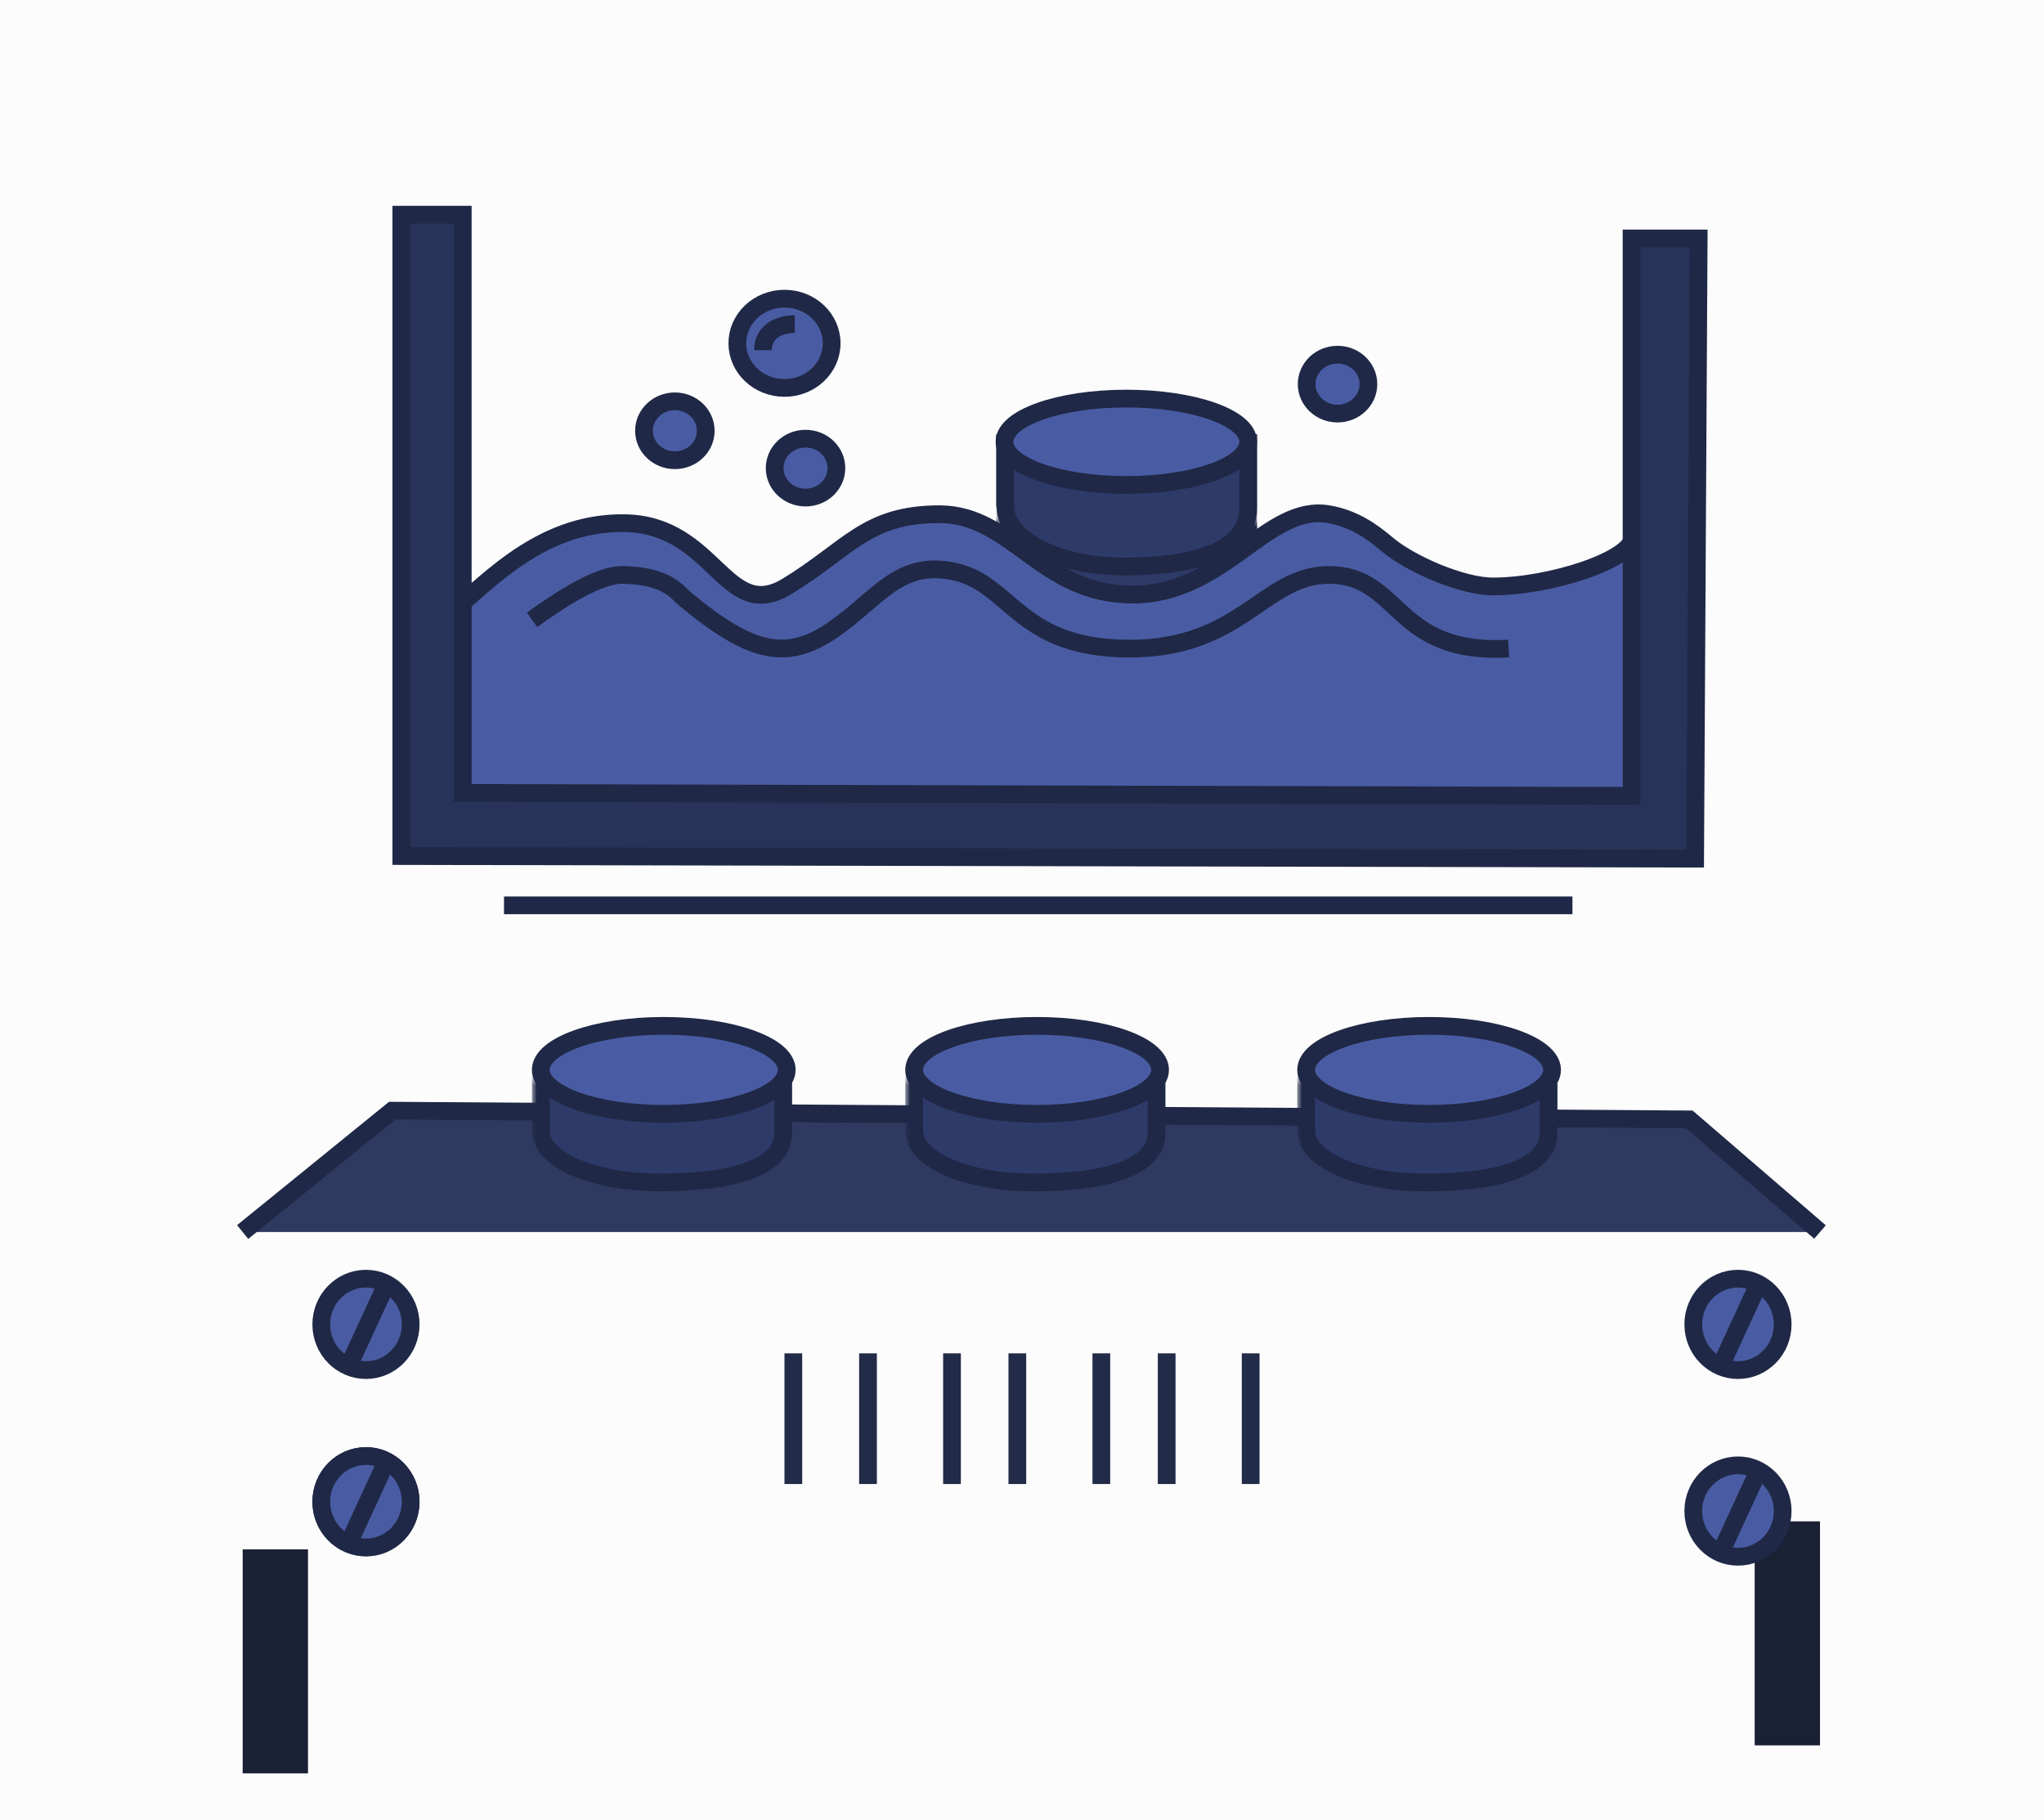 <?xml version="1.0" encoding="UTF-8" standalone="no"?>
<svg width="219px" height="195px" viewBox="0 0 219 195" version="1.1" xmlns="http://www.w3.org/2000/svg" xmlns:xlink="http://www.w3.org/1999/xlink">
    <!-- Generator: Sketch 3.8.3 (29802) - http://www.bohemiancoding.com/sketch -->
    <title>home-enterprise_features-data</title>
    <desc>Created with Sketch.</desc>
    <defs>
        <polygon id="path-1" points="26.108 0.571 0 0.571 0 11.454 26.108 11.454 26.108 0.571"></polygon>
        <polygon id="path-3" points="36 8.805 36 16.909 0 16.909 0 8.805 0 0.701 36 0.701"></polygon>
        <polygon id="path-5" points="36 8.805 36 16.909 0 16.909 0 8.805 0 0.701 36 0.701"></polygon>
        <rect id="path-7" x="16" y="68" width="140" height="30"></rect>
        <mask id="mask-8" maskContentUnits="userSpaceOnUse" maskUnits="objectBoundingBox" x="0" y="0" width="140" height="30" fill="white">
            <use xlink:href="#path-7"></use>
        </mask>
        <polygon id="path-9" points="31.423 0.654 0 0.654 0 13.114 31.423 13.114 31.423 0.654"></polygon>
        <polygon id="path-11" points="30.567 7.304 30.567 13.907 0 13.907 0 7.304 0 0.7 30.567 0.7"></polygon>
        <polygon id="path-13" points="31.423 0.654 0 0.654 0 13.114 31.423 13.114 31.423 0.654"></polygon>
        <polygon id="path-15" points="30.567 7.304 30.567 13.907 0 13.907 0 7.304 0 0.7 30.567 0.7"></polygon>
        <polygon id="path-17" points="31.423 0.654 0 0.654 0 13.114 31.423 13.114 31.423 0.654"></polygon>
        <polygon id="path-19" points="30.567 7.304 30.567 13.907 0 13.907 0 7.304 0 0.7 30.567 0.7"></polygon>
        <rect id="path-21" x="0" y="108" width="170" height="40"></rect>
        <mask id="mask-22" maskContentUnits="userSpaceOnUse" maskUnits="objectBoundingBox" x="0" y="0" width="170" height="40" fill="white">
            <use xlink:href="#path-21"></use>
        </mask>
        <rect id="path-23" x="53" y="117" width="64" height="24"></rect>
        <mask id="mask-24" maskContentUnits="userSpaceOnUse" maskUnits="objectBoundingBox" x="0" y="0" width="64" height="24" fill="white">
            <use xlink:href="#path-23"></use>
        </mask>
    </defs>
    <g id="Page-1" stroke="none" stroke-width="1" fill="none" fill-rule="evenodd">
        <g id="Desktop-HD" transform="translate(-622, -513)">
            <g id="home-enterprise_features-data" transform="translate(622, 513)">
                <rect id="Rectangle-178" fill="#FCFCFC" x="0" y="0" width="219" height="195"></rect>
                <g id="Group-11" transform="translate(26, 23)">
                    <g id="Group-8" transform="translate(76, 18)">
                        <g id="Group-4">
                            <g id="Page-1" transform="translate(0, 0.791)">
                                <g id="Group-3" transform="translate(5.623, 0.643)">
                                    <mask id="mask-2" fill="white">
                                        <use xlink:href="#path-1"></use>
                                    </mask>
                                    <g id="Clip-2"></g>
                                </g>
                                <g id="Group-6" transform="translate(0, 5.681)">
                                    <mask id="mask-4" fill="white">
                                        <use xlink:href="#path-3"></use>
                                    </mask>
                                    <g id="Clip-5"></g>
                                </g>
                                <g id="Group-6" transform="translate(0, 13.152)">
                                    <mask id="mask-6" fill="white">
                                        <use xlink:href="#path-5"></use>
                                    </mask>
                                    <g id="Clip-5"></g>
                                    <path d="M5.684,0 L5.684,6.646 C5.684,6.767 5.723,6.693 5.723,6.818 C5.723,7.007 5.74,7.195 5.772,7.38 C6.329,10.578 11.589,13.223 18.491,13.223 C25.795,13.223 31.744,11.603 31.744,6.962 L31.744,0 L5.684,0 Z" id="Fill-4" stroke="#1F2846" stroke-width="1.9" fill="#2E3A68" mask="url(#mask-6)"></path>
                                </g>
                            </g>
                        </g>
                        <path d="M5.684,6.472 L5.684,13.118 C5.684,13.239 5.723,13.164 5.723,13.29 C5.723,13.479 5.74,13.666 5.772,13.852 C6.329,17.05 11.589,19.695 18.491,19.695 C25.795,19.695 31.744,18.075 31.744,13.434 L31.744,6.472 L5.684,6.472 Z" id="Fill-4" stroke="#1F2846" stroke-width="1.9" fill="#2E3A68"></path>
                        <path d="M18.678,10.96 C11.468,10.96 5.623,8.887 5.623,6.332 C5.623,3.777 11.468,1.705 18.678,1.705 C25.887,1.705 31.732,3.777 31.732,6.332 C31.732,8.887 25.887,10.96 18.678,10.96 Z" id="Fill-1" stroke="#1F2846" stroke-width="1.9" fill="#495CA3"></path>
                    </g>
                    <rect id="Rectangle-129" fill="#1B2135" x="0" y="143" width="7" height="24"></rect>
                    <rect id="Rectangle-129" fill="#1B2135" x="162" y="140" width="7" height="24"></rect>
                    <polyline id="Path-153" stroke="#1F2846" stroke-width="1.9" fill="#2F3A61" points="0 109 16.015 96 154.997 96.934 169 109"></polyline>
                    <use id="Rectangle-132" stroke="#1F2846" mask="url(#mask-8)" stroke-width="3.8" fill="#283359" xlink:href="#path-7"></use>
                    <path d="M20.998,43.726 C25.515,40.308 31.37,32.863 41.003,33.054 C50.636,33.246 51.723,43.835 58.31,39.833 C64.898,35.83 66.807,32.094 74.639,32.094 C82.47,32.094 85.534,40.706 95.351,40.706 C105.169,40.706 109.753,30.943 116.365,32.094 C119.012,32.555 120.926,33.887 122.617,35.319 C125.151,37.464 130.696,39.833 133.95,39.833 C140.136,39.833 148.933,36.957 148.933,34.526 C148.933,32.094 149,63.936 149,63.936 L21.035,64 C21.035,64 16.481,47.143 20.998,43.726 Z" id="Path-155" stroke="#1F2846" stroke-width="1.9" fill="#495CA3"></path>
                    <polygon id="Path-154" stroke="#1F2846" stroke-width="1.9" fill="#283359" points="17 0 17 68.717 155.622 69 156 2.548 148.81 2.548 148.81 62.268 23.581 61.953 23.581 0"></polygon>
                    <g id="Group-4" transform="translate(31, 85)">
                        <g id="Page-1">
                            <g id="Group-3" transform="translate(0, 0.736)">
                                <mask id="mask-10" fill="white">
                                    <use xlink:href="#path-9"></use>
                                </mask>
                                <g id="Clip-2"></g>
                            </g>
                            <g id="Group-6" transform="translate(0, 6.763)">
                                <mask id="mask-12" fill="white">
                                    <use xlink:href="#path-11"></use>
                                </mask>
                                <g id="Clip-5"></g>
                                <path d="M0.94,0.7 L0.94,6.342 C0.94,6.444 0.978,6.381 0.978,6.488 C0.978,9.411 6.426,11.925 13.706,11.925 C20.987,11.925 26.918,10.55 26.918,6.61 L26.918,0.7 L0.94,0.7 Z" id="Fill-4" stroke="#1F2846" stroke-width="1.9" fill="#2E3A68" mask="url(#mask-12)"></path>
                            </g>
                        </g>
                        <path d="M14.119,11.337 C6.84,11.337 0.941,9.227 0.941,6.625 C0.941,4.024 6.84,1.913 14.119,1.913 C21.395,1.913 27.294,4.024 27.294,6.625 C27.294,9.227 21.395,11.337 14.119,11.337 Z" id="Fill-1" stroke="#1F2846" stroke-width="1.9" fill="#495CA3"></path>
                    </g>
                    <g id="Group-4" transform="translate(113, 85)">
                        <g id="Page-1">
                            <g id="Group-3" transform="translate(0, 0.736)">
                                <mask id="mask-14" fill="white">
                                    <use xlink:href="#path-13"></use>
                                </mask>
                                <g id="Clip-2"></g>
                            </g>
                            <g id="Group-6" transform="translate(0, 6.763)">
                                <mask id="mask-16" fill="white">
                                    <use xlink:href="#path-15"></use>
                                </mask>
                                <g id="Clip-5"></g>
                                <path d="M0.94,0.7 L0.94,6.342 C0.94,6.444 0.978,6.381 0.978,6.488 C0.978,9.411 6.426,11.925 13.706,11.925 C20.987,11.925 26.918,10.55 26.918,6.61 L26.918,0.7 L0.94,0.7 Z" id="Fill-4" stroke="#1F2846" stroke-width="1.9" fill="#2E3A68" mask="url(#mask-16)"></path>
                            </g>
                        </g>
                        <path d="M14.119,11.337 C6.84,11.337 0.941,9.227 0.941,6.625 C0.941,4.024 6.84,1.913 14.119,1.913 C21.395,1.913 27.294,4.024 27.294,6.625 C27.294,9.227 21.395,11.337 14.119,11.337 Z" id="Fill-1" stroke="#1F2846" stroke-width="1.9" fill="#495CA3"></path>
                    </g>
                    <g id="Group-4" transform="translate(71, 85)">
                        <g id="Page-1">
                            <g id="Group-3" transform="translate(0, 0.736)">
                                <mask id="mask-18" fill="white">
                                    <use xlink:href="#path-17"></use>
                                </mask>
                                <g id="Clip-2"></g>
                            </g>
                            <g id="Group-6" transform="translate(0, 6.763)">
                                <mask id="mask-20" fill="white">
                                    <use xlink:href="#path-19"></use>
                                </mask>
                                <g id="Clip-5"></g>
                                <path d="M0.94,0.7 L0.94,6.342 C0.94,6.444 0.978,6.381 0.978,6.488 C0.978,9.411 6.426,11.925 13.706,11.925 C20.987,11.925 26.918,10.55 26.918,6.61 L26.918,0.7 L0.94,0.7 Z" id="Fill-4" stroke="#1F2846" stroke-width="1.9" fill="#2E3A68" mask="url(#mask-20)"></path>
                            </g>
                        </g>
                        <path d="M14.119,11.337 C6.84,11.337 0.941,9.227 0.941,6.625 C0.941,4.024 6.84,1.913 14.119,1.913 C21.395,1.913 27.294,4.024 27.294,6.625 C27.294,9.227 21.395,11.337 14.119,11.337 Z" id="Fill-1" stroke="#1F2846" stroke-width="1.9" fill="#495CA3"></path>
                    </g>
                    <use id="Rectangle-128" stroke="#1F2846" mask="url(#mask-22)" stroke-width="3.8" fill="#2F3A61" xlink:href="#path-21"></use>
                    <use id="Rectangle-28" stroke="#222B48" mask="url(#mask-24)" stroke-width="3.8" fill="#2E3A68" xlink:href="#path-23"></use>
                    <path d="M59,122 L59,136" id="Path-93" stroke="#222B48" stroke-width="1.9"></path>
                    <path d="M108,122 L108,136" id="Path-93" stroke="#222B48" stroke-width="1.9"></path>
                    <path d="M99,122 L99,136" id="Path-93" stroke="#222B48" stroke-width="1.9"></path>
                    <path d="M92,122 L92,136" id="Path-93" stroke="#222B48" stroke-width="1.9"></path>
                    <path d="M83,122 L83,136" id="Path-93" stroke="#222B48" stroke-width="1.9"></path>
                    <path d="M76,122 L76,136" id="Path-93" stroke="#222B48" stroke-width="1.9"></path>
                    <path d="M67,122 L67,136" id="Path-93" stroke="#222B48" stroke-width="1.9"></path>
                    <path d="M31,43.408 C34.461,40.926 38.279,38.533 40.788,38.596 C45.499,38.714 46.474,40.408 47.474,41.236 C54.493,47.05 58.281,47.852 63.172,44.53 C68.063,41.208 70.287,36.888 76.352,38.262 C82.417,39.635 83.162,46.494 95.039,46.494 C107.036,46.494 109.431,38.596 116.399,38.596 C124.088,38.596 123.316,47.183 135.643,46.494" id="Path-181" stroke="#1F2846" stroke-width="1.9"></path>
                    <g id="Group-5" transform="translate(53, 9)" stroke="#1F2846" stroke-width="1.9">
                        <ellipse id="Oval-28" fill="#495CA3" cx="5.053" cy="4.781" rx="5.053" ry="4.781"></ellipse>
                        <path d="M6.154,2.727 C4.452,2.727 2.75,3.526 2.75,5.516" id="Path-183"></path>
                    </g>
                    <g id="Group-5" transform="translate(43, 20)" stroke="#1F2846" stroke-width="1.9" fill="#495CA3">
                        <path d="M3.307,6.31 C5.134,6.31 6.615,4.898 6.615,3.155 C6.615,1.413 5.134,0 3.307,0 C1.481,0 0,1.413 0,3.155 C0,4.898 1.481,6.31 3.307,6.31 Z" id="Oval-28"></path>
                    </g>
                    <g id="Group-5" transform="translate(57, 24)" stroke="#1F2846" stroke-width="1.9" fill="#495CA3">
                        <path d="M3.307,6.31 C5.134,6.31 6.615,4.898 6.615,3.155 C6.615,1.413 5.134,0 3.307,0 C1.481,0 0,1.413 0,3.155 C0,4.898 1.481,6.31 3.307,6.31 Z" id="Oval-28"></path>
                    </g>
                    <g id="Group-5" transform="translate(114, 15)" stroke="#1F2846" stroke-width="1.9" fill="#495CA3">
                        <path d="M3.307,6.31 C5.134,6.31 6.615,4.898 6.615,3.155 C6.615,1.413 5.134,0 3.307,0 C1.481,0 0,1.413 0,3.155 C0,4.898 1.481,6.31 3.307,6.31 Z" id="Oval-28"></path>
                    </g>
                    <path d="M28,74 L142.477,74" id="Path-115" stroke="#1F2846" stroke-width="1.9"></path>
                    <g id="Group-7" transform="translate(8, 114)" stroke="#1F2846" stroke-width="1.9">
                        <ellipse id="Oval-48" fill="#495CA3" cx="5.211" cy="4.897" rx="4.789" ry="4.897"></ellipse>
                        <path d="M7.321,0.759 L3.465,9.12" id="Path-222"></path>
                    </g>
                    <g id="Group-7" transform="translate(8, 133)" stroke="#1F2846" stroke-width="1.9">
                        <ellipse id="Oval-48" fill="#495CA3" cx="5.211" cy="4.897" rx="4.789" ry="4.897"></ellipse>
                        <path d="M7.321,0.759 L3.465,9.12" id="Path-222"></path>
                    </g>
                    <g id="Group-7" transform="translate(8, 133)" stroke="#1F2846" stroke-width="1.9">
                        <ellipse id="Oval-48" fill="#495CA3" cx="5.211" cy="4.897" rx="4.789" ry="4.897"></ellipse>
                        <path d="M7.321,0.759 L3.465,9.12" id="Path-222"></path>
                    </g>
                    <g id="Group-7" transform="translate(155, 114)" stroke="#1F2846" stroke-width="1.9">
                        <ellipse id="Oval-48" fill="#495CA3" cx="5.211" cy="4.897" rx="4.789" ry="4.897"></ellipse>
                        <path d="M7.321,0.759 L3.465,9.12" id="Path-222"></path>
                    </g>
                    <g id="Group-7" transform="translate(155, 134)" stroke="#1F2846" stroke-width="1.9">
                        <ellipse id="Oval-48" fill="#495CA3" cx="5.211" cy="4.897" rx="4.789" ry="4.897"></ellipse>
                        <path d="M7.321,0.759 L3.465,9.12" id="Path-222"></path>
                    </g>
                </g>
            </g>
        </g>
    </g>
</svg>